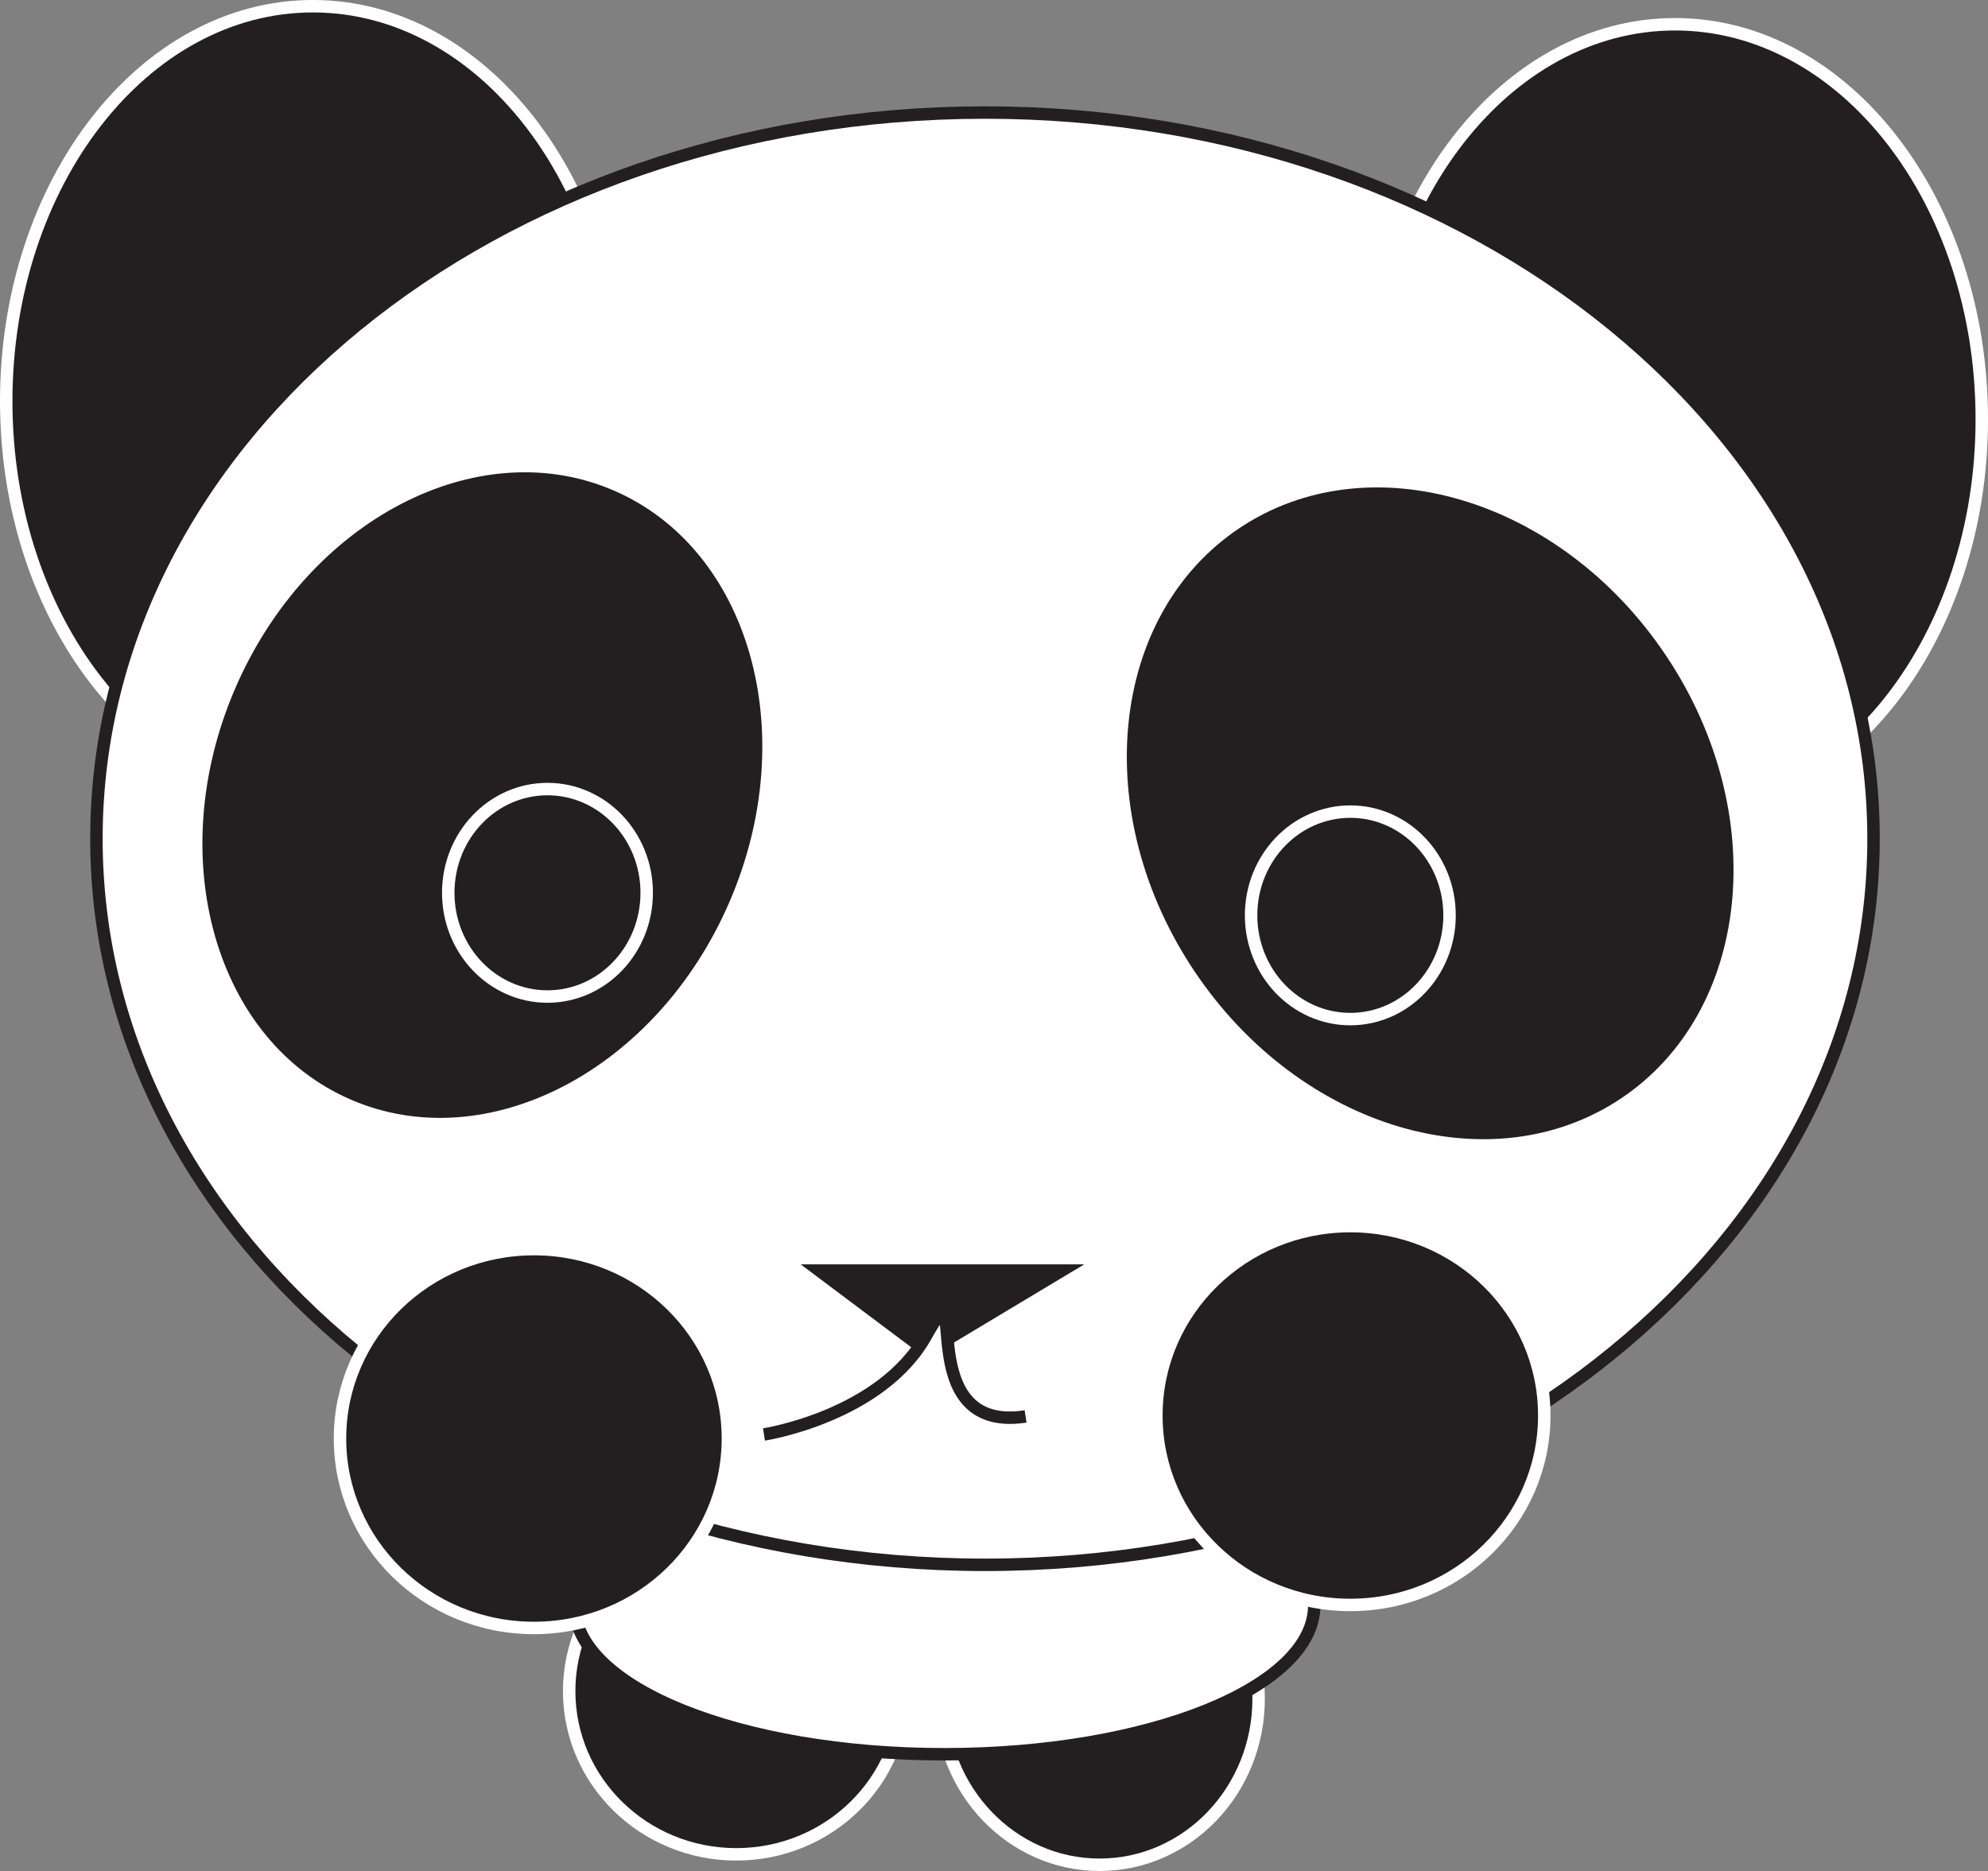 <?xml version="1.0" encoding="UTF-8" standalone="no"?>
<!-- Created with Inkscape (http://www.inkscape.org/) -->

<svg
   xmlns:dc="http://purl.org/dc/elements/1.1/"
   xmlns:cc="http://creativecommons.org/ns#"
   xmlns:rdf="http://www.w3.org/1999/02/22-rdf-syntax-ns#"
   xmlns:svg="http://www.w3.org/2000/svg"
   xmlns="http://www.w3.org/2000/svg"
   xmlns:inkscape="http://www.inkscape.org/namespaces/inkscape"
   version="1.1"
   width="399.237"
   height="375.763"
   id="svg2"
   xml:space="preserve"><rect width="100%" height="100%" fill="#808080" stroke="none"/><defs
     id="defs6" /><g
     transform="matrix(1.25,0,0,-1.25,0,375.762)"
     id="g10"><g
       transform="scale(0.1,0.1)"
       id="g12"><path
         d="M 2022.09,276.727 C 2022.09,129.422 1907.72,10 1766.66,10 c -141.07,0 -255.43,119.422 -255.43,266.727 0,147.324 114.36,266.75 255.43,266.75 141.06,0 255.43,-119.426 255.43,-266.75"
         inkscape:connector-curvature="0"
         id="path14"
         style="fill:#231f20;fill-opacity:1;fill-rule:nonzero;stroke:none" /><path
         d="M 2022.09,276.727 C 2022.09,129.422 1907.72,10 1766.66,10 c -141.07,0 -255.43,119.422 -255.43,266.727 0,147.324 114.36,266.75 255.43,266.75 141.06,0 255.43,-119.426 255.43,-266.75 z"
         inkscape:connector-curvature="0"
         id="path16"
         style="fill:none;stroke:#ffffff;stroke-width:20;stroke-linecap:butt;stroke-linejoin:miter;stroke-miterlimit:4;stroke-opacity:1;stroke-dasharray:none" /><path
         d="m 1451.41,289.035 c 0,-144.836 -120.21,-262.258 -268.5,-262.258 -148.28,0 -268.496,117.422 -268.496,262.258 0,144.832 120.216,262.254 268.496,262.254 148.29,0 268.5,-117.422 268.5,-262.254"
         inkscape:connector-curvature="0"
         id="path18"
         style="fill:#231f20;fill-opacity:1;fill-rule:nonzero;stroke:none" /><path
         d="m 1451.41,289.035 c 0,-144.836 -120.21,-262.258 -268.5,-262.258 -148.28,0 -268.496,117.422 -268.496,262.258 0,144.832 120.216,262.254 268.496,262.254 148.29,0 268.5,-117.422 268.5,-262.254 z"
         inkscape:connector-curvature="0"
         id="path20"
         style="fill:none;stroke:#ffffff;stroke-width:20;stroke-linecap:butt;stroke-linejoin:miter;stroke-miterlimit:4;stroke-opacity:1;stroke-dasharray:none" /><path
         d="m 2111.45,426.719 c 0,-132.071 -266.04,-239.133 -594.2,-239.133 -328.17,0 -594.207,107.062 -594.207,239.133 0,132.07 266.037,239.129 594.207,239.129 328.16,0 594.2,-107.059 594.2,-239.129"
         inkscape:connector-curvature="0"
         id="path22"
         style="fill:#ffffff;fill-opacity:1;fill-rule:nonzero;stroke:none" /><path
         d="m 2111.45,426.719 c 0,-132.071 -266.04,-239.133 -594.2,-239.133 -328.17,0 -594.207,107.062 -594.207,239.133 0,132.07 266.037,239.129 594.207,239.129 328.16,0 594.2,-107.059 594.2,-239.129 z"
         inkscape:connector-curvature="0"
         id="path24"
         style="fill:none;stroke:#231f20;stroke-width:20;stroke-linecap:butt;stroke-linejoin:miter;stroke-miterlimit:4;stroke-opacity:1;stroke-dasharray:none" /><path
         d="m 995.508,2361.5 c 0,-350.48 -220.613,-634.61 -492.754,-634.61 C 230.613,1726.89 10,2011.02 10,2361.5 c 0,350.49 220.613,634.61 492.754,634.61 272.141,0 492.754,-284.12 492.754,-634.61"
         inkscape:connector-curvature="0"
         id="path26"
         style="fill:#231f20;fill-opacity:1;fill-rule:nonzero;stroke:none" /><path
         d="m 995.508,2361.5 c 0,-350.48 -220.613,-634.61 -492.754,-634.61 C 230.613,1726.89 10,2011.02 10,2361.5 c 0,350.49 220.613,634.61 492.754,634.61 272.141,0 492.754,-284.12 492.754,-634.61 z"
         inkscape:connector-curvature="0"
         id="path28"
         style="fill:none;stroke:#ffffff;stroke-width:20;stroke-linecap:butt;stroke-linejoin:miter;stroke-miterlimit:4;stroke-opacity:1;stroke-dasharray:none" /><path
         d="m 3183.92,2332.52 c 0,-350.49 -220.62,-634.61 -492.75,-634.61 -272.14,0 -492.77,284.12 -492.77,634.61 0,350.48 220.63,634.6 492.77,634.6 272.13,0 492.75,-284.12 492.75,-634.6"
         inkscape:connector-curvature="0"
         id="path30"
         style="fill:#231f20;fill-opacity:1;fill-rule:nonzero;stroke:none" /><path
         d="m 3183.92,2332.52 c 0,-350.49 -220.62,-634.61 -492.75,-634.61 -272.14,0 -492.77,284.12 -492.77,634.61 0,350.48 220.63,634.6 492.77,634.6 272.13,0 492.75,-284.12 492.75,-634.6 z"
         inkscape:connector-curvature="0"
         id="path32"
         style="fill:none;stroke:#ffffff;stroke-width:20;stroke-linecap:butt;stroke-linejoin:miter;stroke-miterlimit:4;stroke-opacity:1;stroke-dasharray:none" /><path
         d="M 3010,1658.6 C 3010,1014.27 2370.88,491.934 1582.46,491.934 794.059,491.934 154.926,1014.27 154.926,1658.6 c 0,644.34 639.133,1166.67 1427.534,1166.67 788.42,0 1427.54,-522.33 1427.54,-1166.67"
         inkscape:connector-curvature="0"
         id="path34"
         style="fill:#ffffff;fill-opacity:1;fill-rule:nonzero;stroke:none" /><path
         d="M 3010,1658.6 C 3010,1014.27 2370.88,491.934 1582.46,491.934 794.059,491.934 154.926,1014.27 154.926,1658.6 c 0,644.34 639.133,1166.67 1427.534,1166.67 788.42,0 1427.54,-522.33 1427.54,-1166.67 z"
         inkscape:connector-curvature="0"
         id="path36"
         style="fill:none;stroke:#231f20;stroke-width:20;stroke-linecap:butt;stroke-linejoin:miter;stroke-miterlimit:4;stroke-opacity:1;stroke-dasharray:none" /><path
         d="M 1181.36,1553.59 C 1062.73,1278.17 784.594,1133.3 560.152,1229.98 335.691,1326.68 249.906,1628.32 368.555,1903.71 487.188,2179.12 765.32,2324 989.77,2227.3 1214.21,2130.62 1300,1828.98 1181.36,1553.59"
         inkscape:connector-curvature="0"
         id="path38"
         style="fill:#231f20;fill-opacity:1;fill-rule:nonzero;stroke:none" /><path
         d="M 1181.36,1553.59 C 1062.73,1278.17 784.594,1133.3 560.152,1229.98 335.691,1326.68 249.906,1628.32 368.555,1903.71 487.188,2179.12 765.32,2324 989.77,2227.3 1214.21,2130.62 1300,1828.98 1181.36,1553.59 z"
         inkscape:connector-curvature="0"
         id="path40"
         style="fill:none;stroke:#ffffff;stroke-width:20;stroke-linecap:butt;stroke-linejoin:miter;stroke-miterlimit:4;stroke-opacity:1;stroke-dasharray:none" /><path
         d="m 1038.98,1571.65 c 0,-92.04 -71.367,-166.67 -159.414,-166.67 -88.046,0 -159.418,74.63 -159.418,166.67 0,92.05 71.372,166.67 159.418,166.67 88.047,0 159.414,-74.62 159.414,-166.67"
         inkscape:connector-curvature="0"
         id="path42"
         style="fill:#231f20;fill-opacity:1;fill-rule:nonzero;stroke:none" /><path
         d="m 1038.98,1571.65 c 0,-92.04 -71.367,-166.67 -159.414,-166.67 -88.046,0 -159.418,74.63 -159.418,166.67 0,92.05 71.372,166.67 159.418,166.67 88.047,0 159.414,-74.62 159.414,-166.67 z"
         inkscape:connector-curvature="0"
         id="path44"
         style="fill:none;stroke:#ffffff;stroke-width:20;stroke-linecap:butt;stroke-linejoin:miter;stroke-miterlimit:4;stroke-opacity:1;stroke-dasharray:none" /><path
         d="m 2684.71,1958.67 c 172.53,-257.5 139.13,-582.36 -74.58,-725.56 -213.76,-143.23 -526.89,-50.57 -699.44,206.94 -172.53,257.49 -139.13,582.35 74.62,725.56 213.73,143.21 526.85,50.56 699.4,-206.94"
         inkscape:connector-curvature="0"
         id="path46"
         style="fill:#231f20;fill-opacity:1;fill-rule:nonzero;stroke:none" /><path
         d="m 2684.71,1958.67 c 172.53,-257.5 139.13,-582.36 -74.58,-725.56 -213.76,-143.23 -526.89,-50.57 -699.44,206.94 -172.53,257.49 -139.13,582.35 74.62,725.56 213.73,143.21 526.85,50.56 699.4,-206.94 z"
         inkscape:connector-curvature="0"
         id="path48"
         style="fill:none;stroke:#ffffff;stroke-width:20;stroke-linecap:butt;stroke-linejoin:miter;stroke-miterlimit:4;stroke-opacity:1;stroke-dasharray:none" /><path
         d="m 2328.83,1535.42 c 0,-92.04 -71.37,-166.67 -159.41,-166.67 -88.05,0 -159.42,74.63 -159.42,166.67 0,92.04 71.37,166.67 159.42,166.67 88.04,0 159.41,-74.63 159.41,-166.67"
         inkscape:connector-curvature="0"
         id="path50"
         style="fill:#231f20;fill-opacity:1;fill-rule:nonzero;stroke:none" /><path
         d="m 2328.83,1535.42 c 0,-92.04 -71.37,-166.67 -159.41,-166.67 -88.05,0 -159.42,74.63 -159.42,166.67 0,92.04 71.37,166.67 159.42,166.67 88.04,0 159.41,-74.63 159.41,-166.67 z"
         inkscape:connector-curvature="0"
         id="path52"
         style="fill:none;stroke:#ffffff;stroke-width:20;stroke-linecap:butt;stroke-linejoin:miter;stroke-miterlimit:4;stroke-opacity:1;stroke-dasharray:none" /><path
         d="m 1256.37,984.688 231.88,-173.907 289.86,173.907 -521.74,0"
         inkscape:connector-curvature="0"
         id="path54"
         style="fill:#231f20;fill-opacity:1;fill-rule:nonzero;stroke:none" /><path
         d="m 1256.37,984.688 231.88,-173.907 289.86,173.907 -521.74,0 z"
         inkscape:connector-curvature="0"
         id="path56"
         style="fill:none;stroke:#ffffff;stroke-width:20;stroke-linecap:butt;stroke-linejoin:miter;stroke-miterlimit:4;stroke-opacity:1;stroke-dasharray:none" /><path
         d="m 1227.39,701.355 c 0,0 188.39,28.997 260.86,159.426 72.48,130.43 -28.98,-159.426 159.43,-130.441"
         inkscape:connector-curvature="0"
         id="path58"
         style="fill:#ffffff;fill-opacity:1;fill-rule:nonzero;stroke:none" /><path
         d="m 1227.39,701.355 c 0,0 188.39,28.997 260.86,159.426 72.48,130.43 -28.98,-159.426 159.43,-130.441"
         inkscape:connector-curvature="0"
         id="path60"
         style="fill:none;stroke:#231f20;stroke-width:20;stroke-linecap:butt;stroke-linejoin:miter;stroke-miterlimit:4;stroke-opacity:1;stroke-dasharray:none" /><path
         d="m 1169.42,694.836 c 0,-168.086 -139.51,-304.348 -311.6,-304.348 -172.082,0 -311.59,136.262 -311.59,304.348 0,168.082 139.508,304.344 311.59,304.344 172.09,0 311.6,-136.262 311.6,-304.344"
         inkscape:connector-curvature="0"
         id="path62"
         style="fill:#231f20;fill-opacity:1;fill-rule:nonzero;stroke:none" /><path
         d="m 1169.42,694.836 c 0,-168.086 -139.51,-304.348 -311.6,-304.348 -172.082,0 -311.59,136.262 -311.59,304.348 0,168.082 139.508,304.344 311.59,304.344 172.09,0 311.6,-136.262 311.6,-304.344 z"
         inkscape:connector-curvature="0"
         id="path64"
         style="fill:none;stroke:#ffffff;stroke-width:20;stroke-linecap:butt;stroke-linejoin:miter;stroke-miterlimit:4;stroke-opacity:1;stroke-dasharray:none" /><path
         d="m 2481.01,731.797 c 0,-168.086 -139.51,-304.344 -311.6,-304.344 -172.08,0 -311.59,136.258 -311.59,304.344 0,168.086 139.51,304.343 311.59,304.343 172.09,0 311.6,-136.257 311.6,-304.343"
         inkscape:connector-curvature="0"
         id="path66"
         style="fill:#231f20;fill-opacity:1;fill-rule:nonzero;stroke:none" /><path
         d="m 2481.01,731.797 c 0,-168.086 -139.51,-304.344 -311.6,-304.344 -172.08,0 -311.59,136.258 -311.59,304.344 0,168.086 139.51,304.343 311.59,304.343 172.09,0 311.6,-136.257 311.6,-304.343 z"
         inkscape:connector-curvature="0"
         id="path68"
         style="fill:none;stroke:#ffffff;stroke-width:20;stroke-linecap:butt;stroke-linejoin:miter;stroke-miterlimit:4;stroke-opacity:1;stroke-dasharray:none" /></g></g></svg>